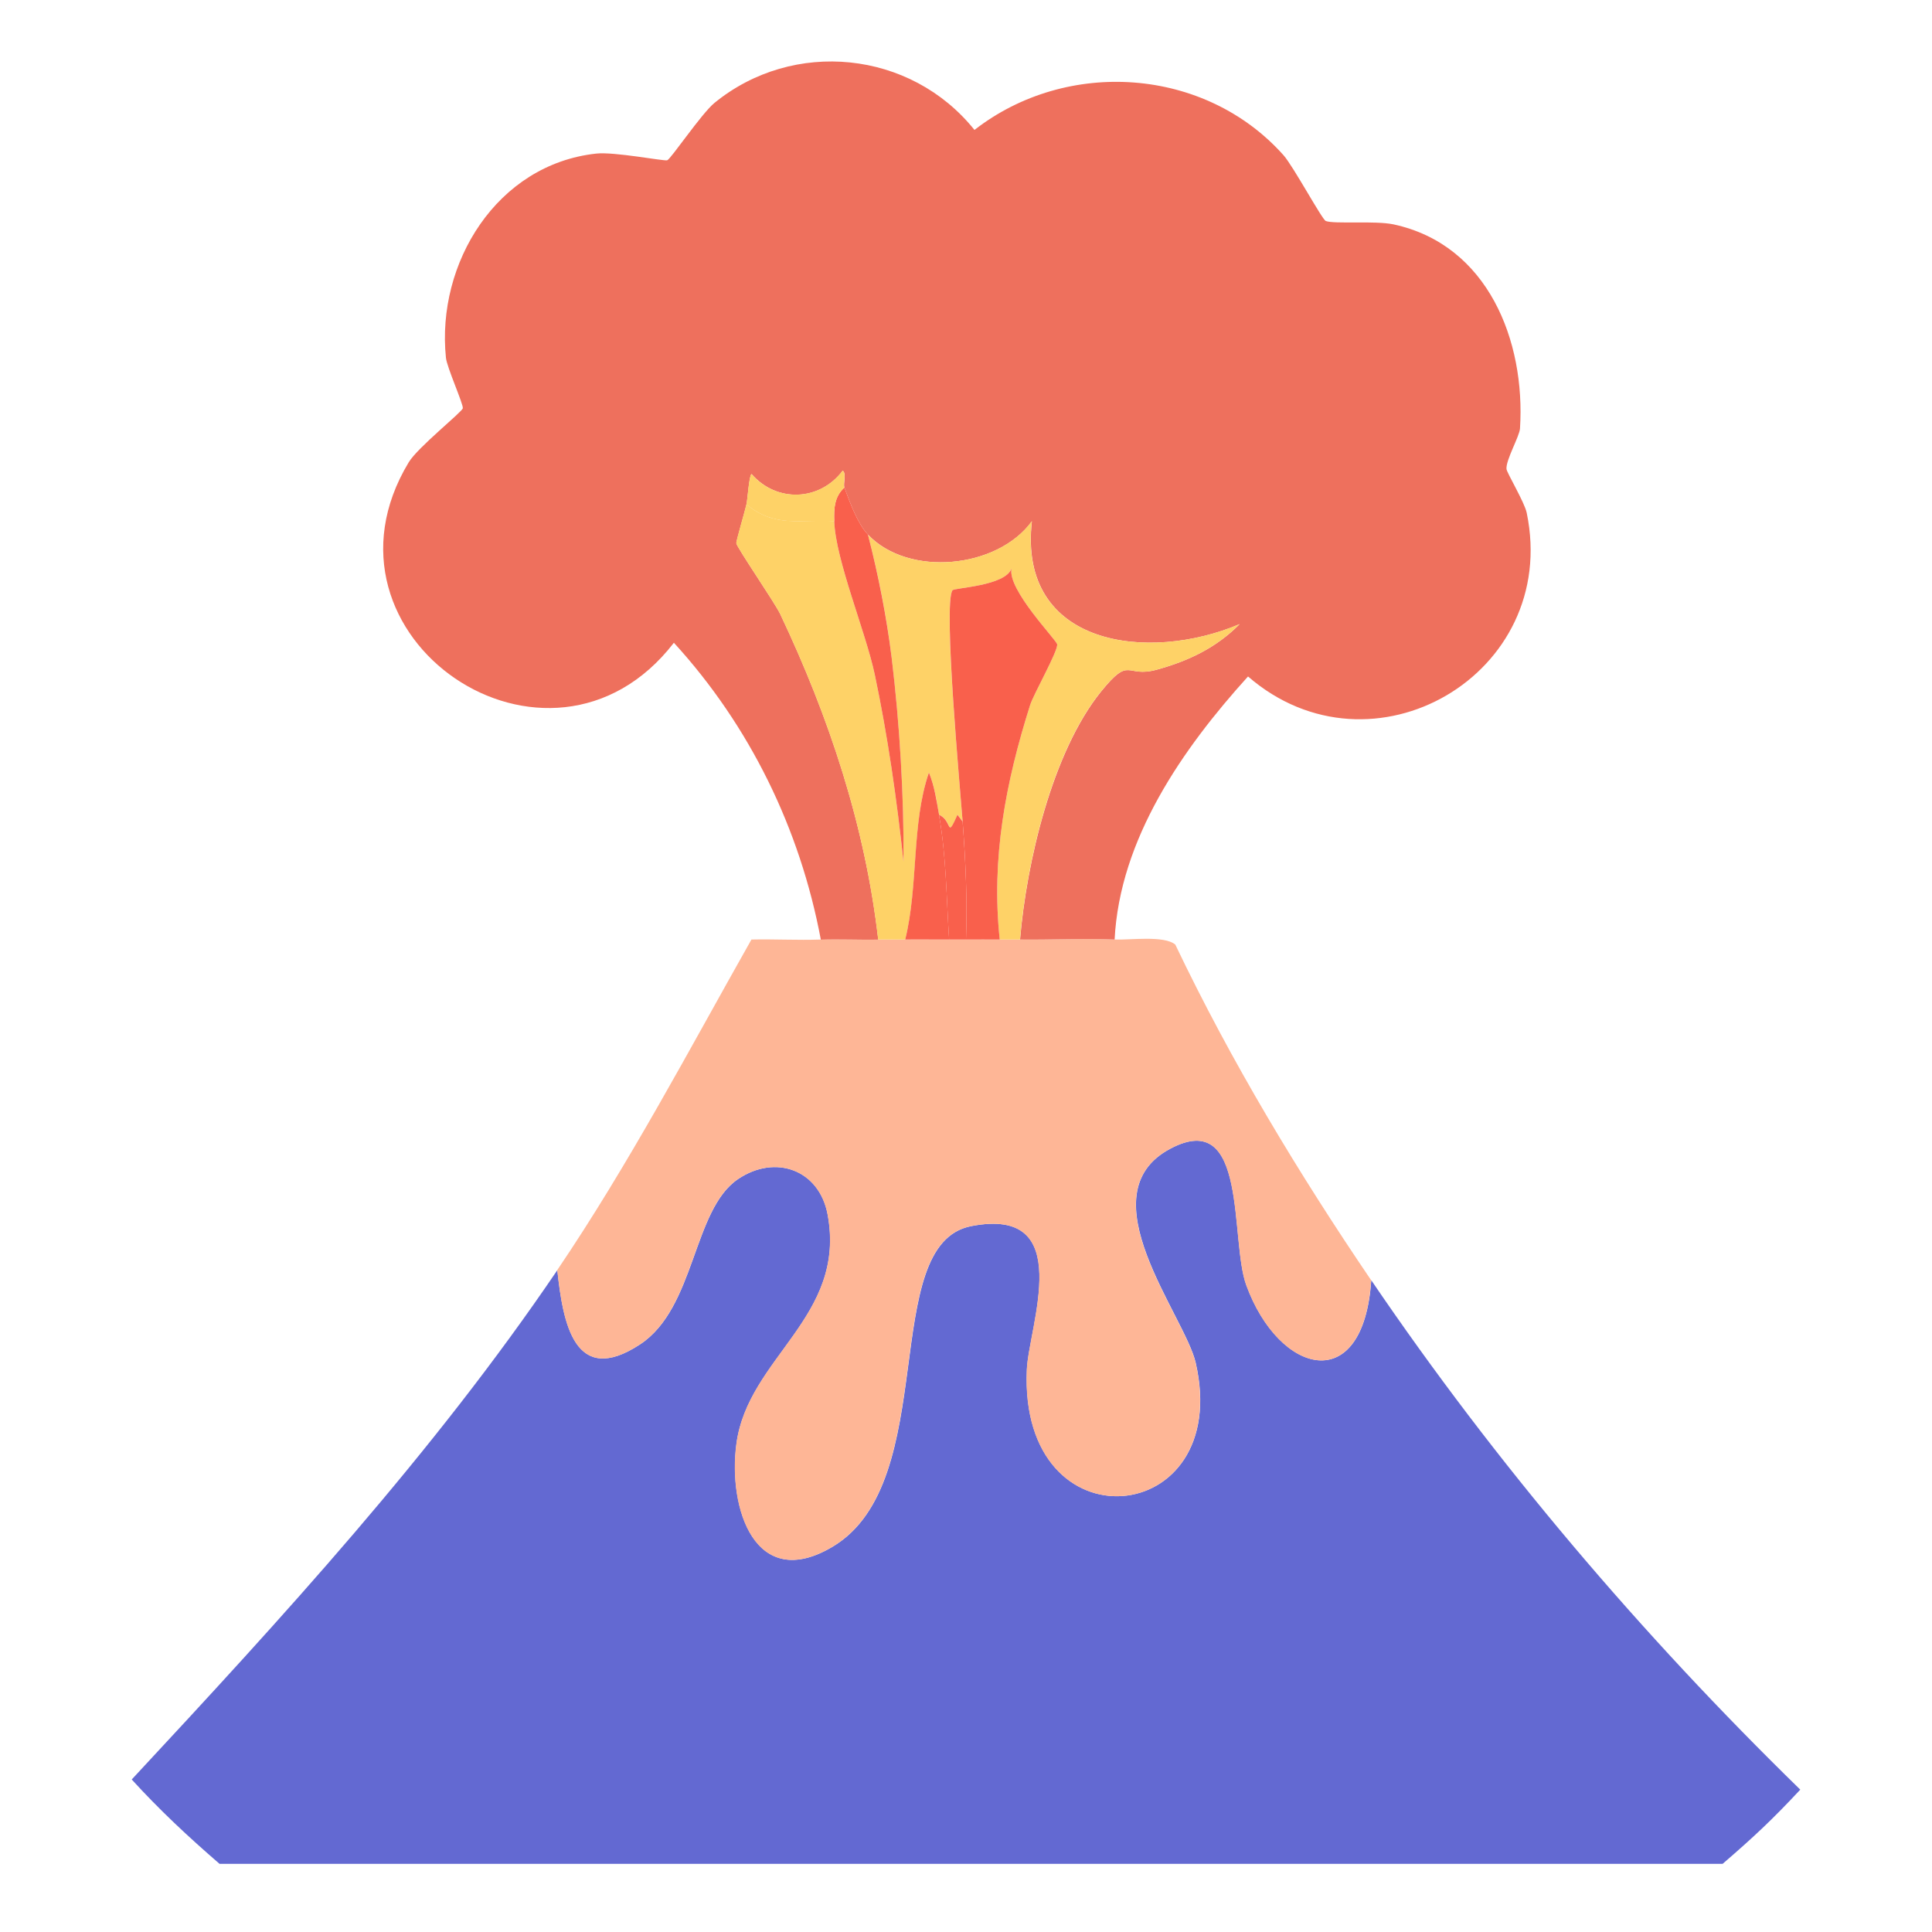 <svg width="220" height="220" viewBox="0 0 220 220" fill="none" xmlns="http://www.w3.org/2000/svg">
<path d="M156.151 145.786C170.354 166.694 186.919 186.147 205 203.789C201.79 207.234 199.701 209.177 196.156 212.24H25.001C21.421 209.141 18.198 206.137 15 202.633C32.138 184.204 49.3 165.526 63.467 144.63C64.099 150.602 65.4 158.016 72.895 153.081C79.209 148.921 78.874 137.74 84.054 134.259C88.303 131.398 93.291 133.198 94.246 138.288C96.43 149.97 85.188 154.535 83.863 164.405C82.884 171.712 85.987 181.391 94.819 176.123C107.255 168.708 99.939 141.721 110.585 139.623C122.639 137.263 117.149 151.019 116.934 155.954C116.015 176.48 140.481 174.084 136.161 155.191C134.932 149.791 123.51 135.976 133.273 130.802C142.176 126.082 140.016 141.161 141.925 146.358C145.661 156.55 155.244 159.124 156.151 145.786Z" fill="#6369D2"/>
<path d="M93.457 106.986C95.629 106.914 97.825 107.022 99.997 106.986C101.023 106.974 102.05 106.986 103.076 106.986C104.735 106.962 106.418 106.998 108.077 106.986C108.709 106.986 109.366 106.986 109.998 106.986C111.275 106.986 112.564 106.974 113.841 106.986C114.605 106.986 115.381 106.986 116.145 106.986C119.713 107.034 123.365 106.831 126.91 106.986C128.676 107.057 132.555 106.497 133.832 107.558C140.205 120.909 147.843 133.568 156.138 145.786C155.231 159.124 145.635 156.55 141.912 146.358C140.002 141.161 142.162 126.082 133.259 130.802C123.496 135.987 134.906 149.803 136.147 155.191C140.468 174.084 116.001 176.48 116.92 155.954C117.135 151.019 122.625 137.263 110.571 139.623C99.914 141.709 107.241 168.696 94.805 176.123C85.974 181.391 82.859 171.712 83.85 164.405C85.174 154.523 96.417 149.97 94.233 138.288C93.278 133.198 88.289 131.398 84.04 134.259C78.861 137.74 79.195 148.921 72.882 153.081C65.398 158.016 64.098 150.602 63.453 144.63C71.605 132.59 78.467 119.55 85.568 106.986C88.194 106.926 90.831 107.081 93.457 106.986Z" fill="#FEB696"/>
<path d="M126.922 106.986C123.377 106.831 119.725 107.033 116.157 106.986C116.885 98.284 119.809 85.649 125.382 78.747C128.76 74.575 128.139 77.245 131.732 76.256C135.324 75.266 138.499 73.764 141.16 71.07C130.753 75.493 115.882 73.586 117.505 59.353C113.567 64.765 103.47 65.742 98.852 60.891C97.646 59.627 96.751 57.148 96.154 55.515C95.987 55.05 96.429 53.953 95.963 53.596C93.326 57.1 88.433 57.255 85.58 53.977C85.294 54.203 85.139 56.838 85.007 57.434C84.816 58.268 83.826 61.63 83.85 61.856C83.897 62.333 88.206 68.579 88.85 69.926C94.412 81.668 98.517 94.017 100.009 106.998C97.837 107.033 95.641 106.926 93.469 106.998C91.106 94.386 85.389 82.657 76.737 73.192C62.558 91.561 34.559 72.513 46.542 52.642C47.556 50.949 52.617 46.92 52.7 46.491C52.784 46.038 50.886 41.83 50.779 40.734C49.669 29.97 56.579 18.717 67.893 17.489C69.934 17.263 75.579 18.36 75.973 18.252C76.367 18.145 79.875 12.936 81.355 11.72C90.33 4.389 103.709 5.736 110.965 14.796C121.492 6.595 137.222 7.644 146.161 17.68C147.271 18.932 150.553 25.011 150.97 25.166C151.937 25.536 156.568 25.107 158.668 25.547C169.457 27.86 173.718 38.839 173.085 48.792C173.026 49.698 171.462 52.38 171.546 53.405C171.581 53.834 173.61 57.207 173.849 58.399C177.668 76.768 156.222 89.261 142.115 77.031C134.656 85.267 127.495 95.554 126.922 106.998V106.986Z" fill="#EE705D"/>
<path d="M94.995 59.353C95.15 63.811 98.588 71.964 99.614 76.828C101.094 83.837 102.12 91.013 102.884 98.153C102.944 90.774 102.454 82.466 101.535 74.909C100.975 70.26 100.02 65.432 98.838 60.891C103.457 65.742 113.554 64.765 117.492 59.353C115.869 73.586 130.74 75.493 141.147 71.07C138.497 73.764 135.311 75.266 131.718 76.256C128.126 77.245 128.758 74.575 125.369 78.747C119.784 85.637 116.872 98.284 116.144 106.986C115.38 106.986 114.604 106.986 113.84 106.986C112.85 97.736 114.52 89.07 117.301 80.285C117.695 79.033 120.488 74.134 120.38 73.371C120.309 72.87 114.652 67.101 115.189 64.729C114.485 66.743 108.672 66.922 108.458 67.22C107.372 68.746 109.353 90.035 109.615 93.54L109.042 92.777C107.753 95.65 108.505 93.456 106.93 92.777C106.644 91.144 106.429 89.523 105.772 87.973C103.779 93.85 104.615 100.787 103.075 106.986C102.049 106.986 101.022 106.974 99.996 106.986C98.516 94.005 94.398 81.656 88.837 69.914C88.192 68.567 83.884 62.321 83.836 61.844C83.812 61.618 84.803 58.268 84.994 57.422C88.3 60.14 91.081 59.103 94.995 59.341V59.353Z" fill="#FED267"/>
<path d="M98.839 60.891C100.009 65.432 100.963 70.26 101.536 74.909C102.455 82.454 102.945 90.774 102.885 98.153C102.121 91.013 101.095 83.849 99.615 76.828C98.588 71.964 95.151 63.799 94.996 59.353C94.948 57.922 94.996 56.552 96.154 55.515C96.75 57.148 97.645 59.627 98.851 60.891H98.839Z" fill="#F9604C"/>
<path d="M96.155 55.515C95.009 56.552 94.95 57.922 94.997 59.353C91.083 59.114 88.302 60.151 84.996 57.434C85.127 56.838 85.282 54.203 85.569 53.977C88.421 57.243 93.315 57.088 95.952 53.596C96.418 53.953 95.976 55.05 96.143 55.515H96.155Z" fill="#FED267"/>
<path d="M113.841 106.986C112.564 106.974 111.275 106.986 109.998 106.986C110.165 102.48 109.951 98.034 109.616 93.54C109.354 90.047 107.385 68.758 108.459 67.22C108.674 66.922 114.486 66.743 115.19 64.729C114.653 67.101 120.31 72.87 120.381 73.371C120.489 74.134 117.696 79.033 117.302 80.285C114.522 89.07 112.851 97.724 113.841 106.986Z" fill="#F9604C"/>
<path d="M106.921 92.777C107.757 97.438 107.768 102.277 108.079 106.986C106.42 106.998 104.737 106.962 103.078 106.986C104.606 100.775 103.77 93.838 105.775 87.973C106.42 89.511 106.635 91.144 106.933 92.777H106.921Z" fill="#F9604C"/>
<path d="M109.615 93.54C109.949 98.034 110.164 102.468 109.997 106.986C109.365 106.986 108.708 106.986 108.076 106.986C107.765 102.266 107.753 97.438 106.918 92.777C108.493 93.457 107.741 95.65 109.03 92.777L109.603 93.54H109.615Z" fill="#F9604C"/>
</svg>
